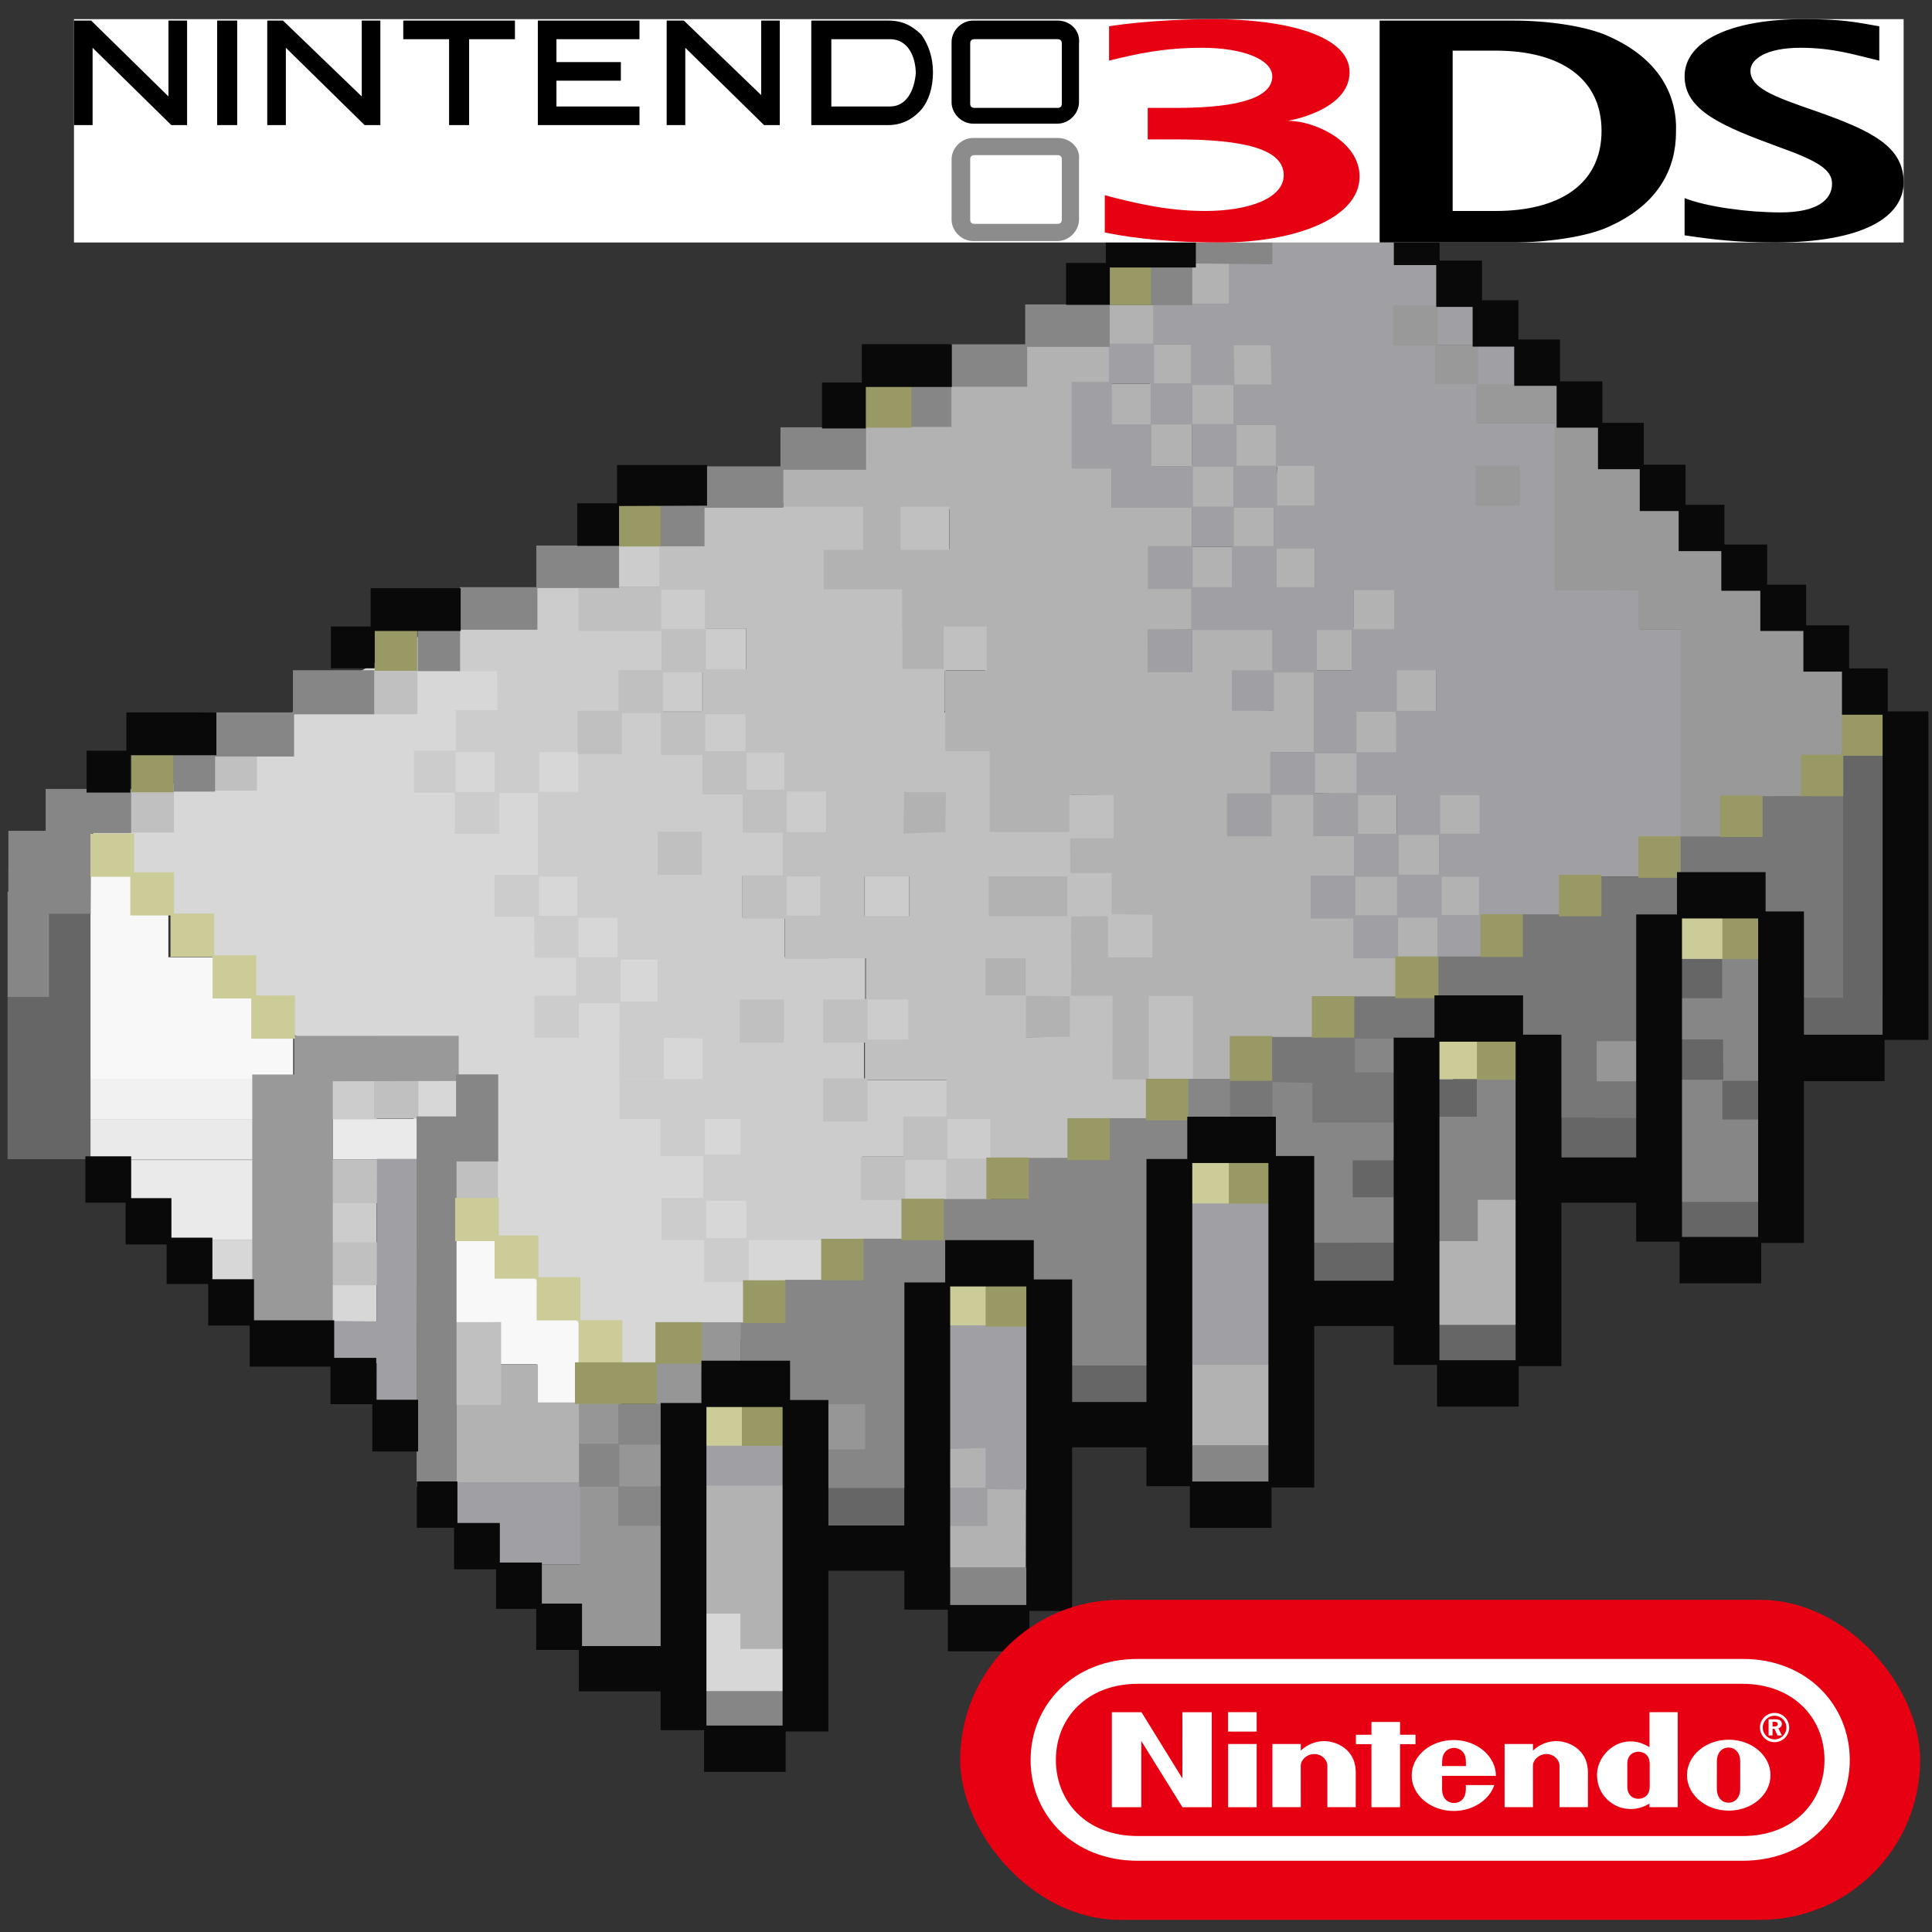 <?xml version="1.0" encoding="UTF-8" standalone="no"?>
<!-- Created with Inkscape (http://www.inkscape.org/) -->

<svg
   width="256mm"
   height="256mm"
   viewBox="0 0 256 256"
   version="1.1"
   id="svg1"
   inkscape:version="1.3.2 (091e20ef0f, 2023-11-25)"
   xml:space="preserve"
   sodipodi:docname="application-x-nintendo-3ds-rom.svg"
   xmlns:inkscape="http://www.inkscape.org/namespaces/inkscape"
   xmlns:sodipodi="http://sodipodi.sourceforge.net/DTD/sodipodi-0.dtd"
   xmlns="http://www.w3.org/2000/svg"
   xmlns:svg="http://www.w3.org/2000/svg"
   xmlns:rdf="http://www.w3.org/1999/02/22-rdf-syntax-ns#"
   xmlns:cc="http://creativecommons.org/ns#"
   xmlns:dc="http://purl.org/dc/elements/1.1/"><rect x="0" y="0" width="256" height="256" fill="#333333" stroke="none"/><defs
     id="defs1" /><sodipodi:namedview
     id="base"
     pagecolor="#ffffff"
     bordercolor="#000000"
     borderopacity="0.3"
     inkscape:pageopacity="0.0"
     inkscape:pageshadow="2"
     inkscape:zoom="0.98994949"
     inkscape:cx="505.07627"
     inkscape:cy="476.792"
     inkscape:document-units="mm"
     inkscape:showpageshadow="2"
     inkscape:pagecheckerboard="0"
     inkscape:deskcolor="#d1d1d1"
     inkscape:current-layer="svg1" /><g
     id="g12"
     style="display:inline"
     transform="matrix(1.044,0,0,1.044,-1.769,-18.104)"><path
       id="rect1"
       style="display:inline;fill:#f8f8f8;fill-opacity:1;stroke:none;stroke-width:0.278;stroke-linecap:square"
       d="m 12.923,128.206 v 26.147 h 25.977 v -5.634 h -5.078 v -4.744 h -4.945 v -5.145 h -5.813 v -5.679 h -4.677 v -4.944 z m 41.293,26.027 v 5.167 h 5.465 v -5.167 z m 5.229,20.408 v 11.072 h 5.103 v 4.772 h 5.244 v 5.198 h 5.465 V 184.609 h -5.244 v -5.197 h -5.103 v -4.772 z" /><path
       id="rect7"
       style="fill:#f1f1f1;stroke-width:0.544;stroke-linecap:square"
       d="m 12.923,154.231 h 20.899 v 5.166 H 12.923 Z" /><path
       id="rect8"
       style="fill:#eaeaea;stroke-width:0.544;stroke-linecap:square"
       d="m 12.923,159.376 h 20.899 v 5.166 H 12.923 Z" /><path
       id="rect9"
       style="fill:#eaeaea;stroke-width:0.391;stroke-linecap:square"
       d="m 43.917,159.329 h 10.788 v 5.166 H 43.917 Z" /><path
       id="rect10"
       style="fill:#eaeaea;stroke-width:0.469;stroke-linecap:square"
       d="m 18.262,164.573 h 15.56 v 5.166 H 18.262 Z" /><path
       id="rect11"
       style="fill:#eaeaea;stroke-width:0.387;stroke-linecap:square"
       d="m 23.27,169.581 h 10.552 v 5.166 H 23.27 Z" /><path
       id="rect12"
       style="display:inline;fill:#d7d7d7;fill-opacity:1;stroke:none;stroke-width:0.283;stroke-linecap:square"
       d="m 13.398,122.996 43.116,-25.896 14.215,1.481 39.301,69.035 -3.828,6.573 0.047,5.849 -19.702,13.74 -6.375,-3.447 -15.91,-16.068 -9.915,-15.047 -15.219,-10.496 -7.302,-6.996 z m 14.785,51.73 v 5.166 h 5.639 v -5.166 z m 15.686,5.197 v 5.166 h 5.638 v -5.166 z m 15.813,-26.072 5.055,0.011 -0.094,20.622 z m 31.278,68.167 v 10.175 h 10.198 v -10.175 z"
       sodipodi:nodetypes="cccccccccccccccccccccccccccccccc" /><path
       id="rect22"
       style="display:inline;fill:#cccccc;fill-opacity:1;stroke:none;stroke-width:0.265;stroke-linecap:square"
       d="m 80.169,86.519 v 5.329 h 5.646 V 86.519 Z m 5.292,5.556 v 5.141 h -9.967 v -5.441 h -5.646 v 5.441 h -9.832 l -0.094,5.309 h 4.852 l 0.059,4.96 h -5.283 v 5.13 h -5.314 v 5.329 h 5.188 v 5.236 h 5.646 v -5.2 h 4.879 v 5.189 l 0.016,5.182 h -5.511 v 5.329 h 5.032 l 0.067,5.228 h 5.258 v 4.82 h -5.289 v 5.328 h 5.646 v -4.387 h 5.142 v 4.261 h -0.004 v 5.328 h 5.646 v -5.197 l 10.186,0.15 -0.267,-4.704 h 5.201 v 4.622 H 90.889 v 5.161 H 80.313 v 5.095 h 5.212 v 4.698 h 5.395 v 5.308 h -5.261 v 5.328 h 5.422 v 5.317 h 5.646 v -5.317 h 19.732 v -4.958 h 5.495 v -5.154 h 5.575 v -5.329 h -5.608 v -4.882 h -10.553 v -4.931 h 5.668 v -5.329 h -5.527 v -5.316 H 101.267 v -5.029 h -5.341 v -5.265 h 5.107 v 5.247 h 5.646 v -5.328 h -5.535 v -4.948 h 5.431 v -5.73 h -5.311 v -5.178 h -4.825 v -5.035 H 90.842 v -5.124 h 5.556 V 97.102 H 91.307 V 92.075 Z m 0.197,5.329 h 5.094 v 4.933 h -5.094 z m -5.189,5.074 h 4.727 v 5.082 H 80.469 Z m -4.985,5.15 h 4.71 v 5.199 h -5.109 v 5.014 h -4.945 v -5.026 h 5.344 z m 10.356,0.038 h 4.953 v 5.16 h -4.953 z m -26.319,5.148 h 4.973 v 5.037 h -4.973 z m 31.601,0.069 h 4.497 l -8.079,5.382 3.582,-0.425 z m 20.334,15.619 v 5.329 h 5.646 v -5.329 z m -41.357,0.1 h 4.873 v 4.976 h -4.873 z m 5.033,5.227 h 4.945 v 5.011 h -4.945 z m 5.325,5.292 h 4.692 v 5.333 h -4.692 z m 26.26,5.388 h 4.554 v 4.622 H 106.717 Z m -62.851,9.573 v 5.328 h 5.646 v -5.328 z m 62.974,0.378 h 4.224 v 4.867 h -4.224 z m -15.669,4.927 h 4.522 v 4.456 h -4.522 z m 25.302,0.056 h 5.411 v 4.756 h -5.575 v 5.195 h -5.177 v -5.239 h 5.341 z m -25.168,10.297 h 5.109 v 4.737 h -5.109 z m -47.45,0.205 v 5.329 h 5.646 v -5.329 z"
       sodipodi:nodetypes="cccccccccccccccccccccccccccccccccccccccccccccccccccccccccccccccccccccccccccccccccccccccccccccccccccccccccccccccccccccccccccccccccccccccccccccccccccccccccccccccccccccccccccccccccccccccccccccc" /><path
       id="rect26"
       style="display:inline;fill:#b2b2b2;fill-opacity:1;stroke:none;stroke-width:0.236;stroke-linecap:square"
       d="m 152.825,50.688 v 5.5 h 5.146 v -5.5 z m -10.596,5.342 v 4.955 h -10.258 v 5.233 h -9.753 v 5.055 h -10.781 v 5.494 h -10.687 l 0.367,5.048 9.573,0.167 v 5.066 h -4.602 v 5.146 h 10.047 v 4.66 h 0.016 v 5.229 h -5.523 v 5.514 h 5.762 v -5.035 h 5.177 v 5.039 h 0.048 v 5.2 h 5.601 v 5.373 0.053 5.188 l 10.297,0.033 0.139,-5.198 5.351,0.024 v 5.301 l -5.47,-0.117 -0.046,4.969 -10.338,0.109 -0.05,5.155 10.401,0.05 0.025,4.928 h -0.035 v 4.985 h -5.434 v -5.021 h -5.369 v 5.146 h 5.146 v 5.238 h 5.72 v -5.177 h 4.829 v 10.569 l 44.934,12.124 -3.213,-32.932 h 5.336 v -5.146 h -5.036 v -5.153 h 5.15 v -5.43 h -5.665 v 5.386 h -4.895 v -5.339 l -4.991,0.209 -0.042,-5.143 5.059,-0.084 -0.109,-5.261 h 5.091 v -5.43 h -5.263 v 5.077 h -5.091 v 5.274 h -5.187 v -10.16 h 5.236 v -5.096 h 5.03 v -5.43 h -5.263 v 5.097 h -5.03 v 5.375 h -5.002 v -5.417 l -10.437,0.346 -0.008,5.243 10.212,0.116 v 4.886 l -4.959,-0.106 -0.047,-5.184 -10.699,0.224 -0.095,-5.117 5.581,-0.105 0.05,-5.219 h -5.583 v -4.904 h 5.471 v 4.902 l 5.397,0.165 v -5.094 h 4.993 v 5.094 h 5.263 V 86.747 h -5.157 v -4.922 h 5.136 v -5.43 h -4.524 v -5.175 h -5.94 v 5.164 h -5.084 v -5.168 h 5.529 v -4.98 h 4.626 v -5.146 h -5.146 v 4.98 h -4.922 v -5.06 h -4.961 v -4.98 z m 0.234,5.146 h 5.175 v 4.88 h -5.175 z m 5.384,4.98 h 4.974 v 4.979 h -4.974 z m -9.825,0.109 h 4.278 v 4.938 h 5.442 v 5.363 h 5.093 v 5.212 h -10.055 V 76.767 h -4.757 v -5.494 h -0.001 z m 20.219,10.362 h 5.583 l -0.535,5.027 h -5.049 z m -5.226,5.164 h 5.14 v 4.957 h -5.14 z m -36.562,0.192 h 5.747 v 5.066 h -5.747 z m 5.273,14.871 h 5.011 v 5.601 h -5.011 z m 41.255,15.947 h 5.444 v 5.071 h -5.444 z m -46.809,4.934 v 5.514 h 5.762 v -5.514 z m 52.43,0.257 5.312,0.192 -0.401,5.06 -15.701,0.226 v -5.242 h 5.126 v 5.535 h 5.664 z m 5.195,5.653 4.945,-0.083 v 4.893 h -5.169 z m -36.153,4.869 h 5.044 v 4.98 l 5.189,-0.067 -0.017,5.579 25.884,-0.019 -0.099,-5.149 5.093,-0.236 v 5.067 l -36.146,0.05 0.084,-5.289 h -5.031 z m 30.6,0 h 5.273 v 4.945 h -5.273 z m 10.878,0.174 h 4.952 v 4.869 l -4.609,0.047 z m -20.951,25.759 v -5.146 z m 31.007,14.886 v 5.386 h -4.933 v 11.016 h 5.146 v -0.011 h 4.933 v -16.391 z M 64.823,190.5 v 4.835 h -5.219 v 10.759 H 75.24 V 195.335 H 69.969 V 190.5 Z m 88.163,0 v 10.816 h 10.06 V 190.5 Z m -31.221,10.526 v 5.146 h 4.989 v 4.681 h -4.985 v 5.477 h 10.107 l 0.024,-10.216 h -4.989 v -5.089 z m -31.016,4.819 V 222.142 h 4.917 v 4.479 h 5.497 v -20.832 z"
       sodipodi:nodetypes="cccccccccccccccccccccccccccccccccccccccccccccccccccccccccccccccccccccccccccccccccccccccccccccccccccccccccccccccccccccccccccccccccccccccccccccccccccccccccccccccccccccccccccccccccccccccccccccccccccccccccccccccccccccccccccccccccccccccccccccccccccccccccccccccccccccccccc" /><path
       id="rect18"
       style="display:inline;fill:#c0c0c0;fill-opacity:1;stroke:none;stroke-width:0.283;stroke-linecap:square"
       d="m 90.644,81.643 v 4.913 h -5.268 v 5.245 h -10.275 v 5.622 h 10.512 v -5.25 h 5.546 v 4.938 h 5.236 v 5.178 h -5.118 v -5.112 h -5.622 v 5.197 h -5.452 v 5.188 h -5.197 v 5.481 h 5.622 v -5.188 h 4.946 v 5.311 h 5.273 v 4.999 h 5.093 v 4.866 h 5.122 v 5.415 h -5.159 v 5.48 h 5.383 v 5.049 h 0.051 v 0.054 h 5.622 v -0.054 h 4.627 v 5.222 h 5.444 v 5.077 h -5.242 v -5.076 h -5.622 v 5.481 h 5.304 v 4.526 h -5.304 v 5.48 h 5.622 v -5.311 h 10.022 v 4.715 h -5.467 v 5.075 h -5.386 v 5.48 h 5.622 v -5.074 h 5.211 v 5.296 h 5.622 v -5.292 h 10.19 v -5.292 h 10.087 v -4.814 h 5.42 V 143.744 h -5.622 v 10.603 h -4.589 v -5.02 h 0.006 v -5.611 l -5.296,0.012 c 0.175,-3.298 -0.056,-6.716 0.065,-10.076 l 4.653,-0.017 v 5.234 h 5.622 v -5.48 h -5.172 v -5.234 h -5.238 v -4.427 h 5.503 v -5.481 h -5.622 v 4.693 H 127.304 v -10.173 h -0.011 v -0.067 h -5.621 v -4.945 h -0.118 v -5.321 h 5.352 v -5.622 h -5.434 V 102.232 h -5.244 v -5.222 h -0.04 v -4.883 h -9.937 v -5.004 h 4.994 v -5.48 z m 25.348,0 v 5.48 h 6.189 V 81.643 Z M 96.582,102.332 v 0.042 z m -47.532,0.075 v 5.581 h 5.622 v -5.581 z m 36.774,0.252 h 5.039 v 5.027 h -5.039 z m 5.372,5.338 h 5.103 v 4.688 h -5.103 z m -62.519,4.721 v 4.961 h 5.622 v -4.961 z m 67.792,0.142 h 4.776 v 4.692 h -4.776 z m -78.311,4.671 v 5.481 h 5.622 v -5.481 z m 83.404,0.276 h 4.989 v 5.136 h -4.989 z m 14.887,0.047 5.302,0.012 -0.071,5.077 -5.314,0.189 z m -31.282,5.046 v 5.481 h 5.622 v -5.481 z m 16.357,5.665 h 4.285 v 4.985 h -4.285 z m 9.907,0 h 5.673 v 5.056 h -5.673 z m 15.75,0 h 9.97 v 5.056 h -9.97 z m -0.408,10.411 h 5.087 v 4.755 l 5.615,0.041 0.006,5.149 -5.568,0.083 v -5.321 h -5.139 z m -31.193,5.223 v 5.481 h 5.622 v -5.481 z m -46.419,9.928 v 5.166 h 5.638 v -5.166 z m 72.802,5.158 h 5.427 v 5.103 h -5.427 z m -78.33,5.21 v 5.551 h 6.061 v -5.551 z m 15.435,0 v 5.551 h 5.828 v -5.551 z m -15.293,10.516 v 5.45 h 5.828 v -5.45 z m 15.694,10.131 v 10.495 h 5.828 V 185.14 Z"
       sodipodi:nodetypes="ccccccccccccccccccccccccccccccccccccccccccccccccccccccccccccccccccccccccccccccccccccccccccccccccccccccccccccccccccccccccccccccccccccccccccccccccccccccccccccccccccccccccccccccccccccccccccccccccccccccccccccccccccccccccccccccc" /><path
       id="rect39-27-4"
       style="display:inline;fill:#a0a0a4;fill-opacity:1;stroke:none;stroke-width:0.725;stroke-linecap:square"
       d="M 163.084,45.876 V 50.711 h -5.421 v 5.158 h -9.585 v 5.08 h -5.639 v 4.872 h -4.735 v 10.959 h 0.066 v 0.037 h 4.969 v 4.97 h 10.254 v 4.859 h -5.605 v 5.456 h 5.479 v 5.101 h -5.512 v 5.456 h 5.676 v -5.345 h 10.127 v 5.095 h -5.111 v 5.135 h 5.341 v -4.851 h 5.033 v 10.091 h -5.503 v 5.247 h -5.495 v 5.456 h 5.676 v -5.248 h 5.278 v 5.22 h 5.169 v 4.996 h -5.503 v 5.456 h 5.42 v 5.052 h 5.676 v -5.155 h 4.993 v 5.122 h 5.676 v -5.374 H 199.84 v -4.972 h 9.863 v -4.857 h 5.772 v -5.651 h -0.062 v -5.266 h -0.047 l -0.072,-15.603 h -5.454 v -5.052 h -10.294 v -5.606 h -0.074 v -5.046 h -0.112 v -5.033 h 5.1e-4 v -5.456 h -10.073 v -4.68 l 4.64,-0.142 v -5.024 h -5.227 l 0.402,4.782 h -4.917 v -4.786 h 4.803 v -5.103 h -4.802 V 50.711 h -5.537 v -4.835 z m 20.991,10.291 v 4.867 l -5.197,0.033 v -4.666 z m -35.91,4.838 h 4.666 v 4.977 h -4.666 z m 10.112,0.134 5.232,0.025 -0.549,0.004 0.1,4.969 h -4.683 z m -15.464,4.912 h 4.912 v 5.111 h -4.912 z m 10.221,0.167 h 5.201 V 71.153 H 153.032 Z m -5.21,5 h 5.162 v 5.33 h -5.162 z m 10.822,0.058 h 4.972 v 5.169 h -4.972 z m 5.142,5.192 h 4.721 v 5.033 h -4.721 z m 25.374,0.165 h 5.155 v 4.749 h -5.155 z m -36.058,-0.04 h 5.134 v 5.048 h -5.134 z m 5.199,5.187 h 5.063 v 4.864 h -5.063 z m -5.237,4.964 h 4.982 v 5.112 h -4.982 z m 10.657,0.213 h 4.824 v 4.899 h -4.824 z m 9.755,5.28 h 5.196 v 4.968 h -5.196 z m -4.644,5.075 h 4.406 v 5.095 h -4.406 z m 10.146,5.098 h 5.012 v 5.143 h -5.012 z m -5.116,5.265 h 5.026 v 5.133 h -5.026 z m -5.269,5.299 h 5.264 v 5.027 h -5.264 z m 5.459,5.289 h 4.941 v 4.905 h -4.941 z m 10.428,0 h 5.004 v 4.899 h -5.004 z m -5.259,5.046 h 5.153 v 5.042 h -5.153 z m 5.456,5.309 h 4.728 v 4.855 h -4.728 z m -10.959,0.006 h 5.283 v 4.882 h -5.283 z m -124.187,35.795 -0.014,20.634 -5.662,-0.056 -0.002,5.24 5.656,0.137 -0.007,4.919 5.063,0.012 0.134,-30.886 z m 113.518,5.27 -10.099,0.005 v 20.872 h 10.099 z m -30.885,15.663 -10.387,-0.062 0.132,15.97 4.876,-0.146 v 5.035 l -5.032,0.004 v 4.872 h 5.254 v -4.677 l 5.181,0.067 z m -30.984,15.401 -10.431,0.005 v 5.139 h 10.431 z m -25.658,4.7 -15.952,0.004 v 5.54 h 5.448 l -0.075,4.914 h 10.555 z"
       sodipodi:nodetypes="cccccccccccccccccccccccccccccccccccccccccccccccccccccccccccccccccccccccccccccccccccccccccccccccccccccccccccccccccccccccccccccccccccccccccccccccccccccccccccccccccccccccccccccccccccccccccccccccccccccccccccccccccccccccccccccccccccccccccccccccc" /><path
       id="path1"
       style="display:inline;fill:#999999;fill-opacity:1;stroke:none;stroke-width:0.725;stroke-linecap:square"
       d="m 184.185,56.067 -5.676,0.004 v 5.139 h 5.312 v 4.896 h 5.244 v 4.937 h 9.95 v 21.211 l 10.624,0.033 v 4.944 h 5.345 v 26.594 h 5.211 v -5.028 l 10.591,-0.067 v -5.412 h 4.811 V 102.303 l -4.811,0.008 v -4.952 l -5.345,0.016 V 92.147 l -5.245,0.02 v -5.466 l -4.944,0.029 V 81.79 l -5.179,0.013 v -4.958 l -5.446,0.012 v -6.025 l -5.284,0.017 V 66.098 l -10.063,0.004 v -4.942 l -5.095,0.004 z m 10.387,20.377 -5.612,0.005 v 5.081 h 5.612 z m -134.659,72.364 -20.889,0.004 v 5.773 l 20.889,-0.046 z m -15.982,4.906 -10.219,0.004 v 31.465 l 10.219,-0.046 z"
       sodipodi:nodetypes="cccccccccccccccccccccccccccccccccccccccccccccccccccc" /><path
       id="rect51"
       style="display:inline;fill:#666666;fill-opacity:1;stroke:none;stroke-width:0.265;stroke-linecap:square"
       d="m 235.482,112.864 v 30.833 h -5.449 v 5.109 h 10.61 l 0.304,-35.941 z M 7.818,133.167 v 10.575 H 2.653 v 20.725 h 5.165 v 0.001 h 5.365 v -31.301 z m 207.255,5.615 v 5.392 h 5.365 v -5.392 z m -0.048,10.25 v 5.593 h 5.061 v 4.927 h 5.365 v -5.109 h -5.062 v -5.412 z m -30.946,5.295 v 4.944 h 5.175 v -4.944 z m 15.776,4.383 v 6.144 h 9.935 v -6.144 z m -26.544,5.86 v 4.958 h 5.365 v -4.958 z m 41.025,5.254 v 4.708 h 11.011 v -4.708 z m -30.082,15.667 v 4.708 h 10.042 v -4.708 z m -77.833,20.67 v 5.038 h 10.042 v -5.038 z m 62.016,-31.116 v 4.992 h 10.36 v -4.992 z m -31.137,15.635 v 4.708 h 10.042 v -4.708 z"
       sodipodi:nodetypes="cccccccccccccccccccccccccccccccccccccccccccccccccccccccccccccccccccccc" /><path
       id="rect52"
       style="display:inline;fill:#969696;fill-opacity:1;stroke:none;stroke-width:0.265;stroke-linecap:square"
       d="m 204.245,149.317 v 5.386 h 5.362 v -5.386 z M 90.62,185.162 v 5.17 h -5.683 v 5.263 h 5.808 v -5.004 h 4.954 v -5.43 z M 75.194,195.343 v 5.386 h 5.017 v 5.018 h -4.904 v 10.162 h -5.532 v 5.453 h 5.532 v 5.17 h 5.079 v -0.244 h 5.31 l 0.019,-25.667 H 80.556 v -5.278 z m 31.23,-0.374 v 6.378 h 5.362 v -6.378 z"
       sodipodi:nodetypes="cccccccccccccccccccccccccccccccccccc" /><path
       id="rect48"
       style="display:inline;fill:#868686;fill-opacity:1;stroke:none;stroke-width:0.425;stroke-linecap:square"
       d="m 157.994,40.065 v 5.705 l -4.97,0.134 v 4.821 h -5.339 v 5.339 h 5.339 v -5.28 l 10.158,0.095 V 46.066 h 10.309 v -6.001 z m -26.184,15.913 v 5.065 h -9.576 v 5.094 h -5.165 V 71.524 h 5.386 v -5.094 h 9.608 v -5.066 h 10.472 V 55.978 Z M 100.753,71.577 v 4.952 h -9.966 v 4.885 h -5.31 v 5.269 h 5.637 v -4.902 h 10.004 v -4.819 h 10.5 V 71.577 Z M 69.768,86.583 v 5.28 h -9.717 v 5.276 h -5.347 v 5.386 h 5.386 v -5.277 h 9.812 V 91.969 H 80.266 V 86.583 Z M 38.873,102.408 v 5.353 h -9.976 v 4.94 h -5.183 v 5.111 h 5.279 v -4.456 h 10.026 v -5.353 H 49.195 v -5.595 z m -31.385,15.064 v 5.313 H 2.759 v 4.933 h -0.009 v 2.816 h -0.095 v 13.343 h 5.259 v -10.564 h 5.292 l 0.057,-10.246 h 5.082 v -5.595 z M 220.267,137.978 v 6.054 h -5.558 l 0.095,5.236 h 5.558 l 0.024,5.118 h -5.961 v 15.501 h 10.953 v -10.455 h -5.078 v -4.913 h 5.145 v -16.541 z m -46.653,10.661 v 4.914 h 5.198 v -4.914 z M 59.578,153.704 v 5.339 h -5.008 v 47.004 h 5.07 v -41.301 h 5.292 V 153.704 Z m 129.552,0.652 v 4.725 h -5.056 v 15.785 h 5.177 v -5.245 h 5.055 v -15.265 z m -36.947,-0.092 v 4.996 h -9.866 v 5.028 l -10.254,0.017 v 5.214 h -10.946 v 5.037 h -9.956 v 5.221 h -9.826 v 5.41 h -5.66 v 5.324 h 5.367 v 5.037 h 10.451 v 5.745 h -5.084 v 4.914 h 10.206 l -0.016,-25.792 h 5.277 v -5.557 h 10.312 v 4.909 h 5.182 v 10.917 h 9.975 v -10.917 h 0.152 v -4.913 h -0.038 v -5.263 h -0.016 v -4.852 h 5.412 v -5.309 h 5.061 v -5.164 z m 10.956,0.287 v 9.558 h 5.158 v 0.504 h -0.002 V 175.072 h 5.085 v -0.009 h 5.25 v -5.766 h -5.25 v -4.67 h 5.243 v -4.914 h -10.286 v -5.163 z M 80.169,195.527 v 5.166 h 5.532 l 0.118,-5.166 z m -4.964,5.065 v 5.438 h 4.964 v 4.968 h 5.579 v -5.013 h -5.459 v -5.393 z m 77.75,0.174 v 5.013 h 10.122 v -5.013 z m -31.115,15.531 v 5.013 h 10.28 v -5.013 z M 90.988,231.976 v 5.013 h 10.289 v -5.013 z"
       sodipodi:nodetypes="ccccccccccccccccccccccccccccccccccccccccccccccccccccccccccccccccccccccccccccccccccccccccccccccccccccccccccccccccccccccccccccccccccccccccccccccccccccccccccccccccccccccccccccccccccccccccccccccccccccccccccccc" /><path
       id="rect53"
       style="display:inline;fill:#777777;fill-opacity:1;stroke:none;stroke-width:0.265;stroke-linecap:square"
       d="m 225.33,118.388 v 5.114 h -10.428 v 5.083 h -10.02 v 4.973 h -0.053 v -0.095 h -4.942 v -0.075 h -5.381 v 5.349 h -10.376 l 0.047,5.065 h -10.63 l -0.047,5.15 h -10.909 v 5.334 h -4.781 v 5.188 l 5.381,-0.106 v -4.696 l 5.074,0.106 v 5.041 h 10.389 v -6.368 h -4.989 v -4.284 h 10.744 v -5.076 h 10.097 v 4.715 h 5.32 v 10.375 h 4.356 v 0.048 h 5.381 v -4.641 h -5.21 v -5.096 h 5.315 v -15.872 h 5.509 v -4.908 h 10.153 v 4.441 h 4.916 v 10.827 h 5.381 v -25.621 z"
       sodipodi:nodetypes="ccccccccccccccccccccccccccccccccccccccccccccccccccc" /><path
       id="rect54"
       style="display:inline;fill:#cccc99;fill-opacity:1;stroke:none;stroke-width:0.265;stroke-linecap:square"
       d="m 13.174,123.137 v 5.481 h 5.056 v 4.914 h 5.103 v 5.244 h 5.339 v 5.292 h 4.914 v 5.103 h 5.551 v -5.48 h -4.913 v -5.103 h -5.339 v -5.292 h -5.103 v -5.244 h -5.056 v -4.914 z m 201.847,10.431 v 5.48 h 5.552 v -5.48 z m -30.948,15.259 v 5.481 h 5.552 v -5.481 z m -31.306,15.771 v 5.48 h 5.551 v -5.48 z m -93.306,4.783 v 5.481 h 5.008 v 4.772 h 5.339 v 5.292 h 5.315 v 5.457 h 5.552 v -5.48 h -5.315 v -5.457 h -5.339 v -5.292 h -5.008 v -4.772 z m 62.431,10.688 v 5.48 h 5.552 v -5.48 z m -31.194,15.289 v 5.481 h 5.351 v -5.481 z"
       sodipodi:nodetypes="ccccccccccccccccccccccccccccccccccccccccccccccccccccccccccccccc" /><path
       id="rect53-4"
       style="display:inline;fill:#999966;fill-opacity:1;stroke:none;stroke-width:0.379;stroke-linecap:square"
       d="m 142.783,50.89 v 5.276 h 5.381 V 50.89 Z M 111.908,66.464 v 5.275 h 5.853 v -5.275 z m -31.369,15.081 v 5.275 h 5.381 v -5.275 z M 49.644,97.323 v 5.276 h 5.381 v -5.276 z m 186.194,10.779 v 5.143 h -5.197 v 5.275 h 5.381 v -5.143 h 5.197 v -5.275 z m -217.098,4.637 v 5.275 h 5.381 v -5.275 z m 201.658,5.677 v 5.275 h 5.381 v -5.275 z m -10.397,5.176 v 5.275 h 5.381 v -5.275 z m -10.061,4.885 v 5.275 h 5.381 v -5.275 z m -9.969,5.02 v 5.429 h 5.381 v -5.429 z m 30.705,0.214 v 5.464 h 5.381 V 133.711 Z m -41.51,5.141 v 5.299 h 5.475 v -5.299 z m -10.59,5.035 v 5.276 h 5.381 v -5.276 z m -10.422,5.061 v 5.689 h 5.381 v -5.689 z m 31.369,0.019 v 5.543 h 5.381 v -5.543 z m -42.016,5.414 v 5.275 h 5.381 v -5.275 z m -9.959,4.999 v 5.309 h 5.381 v -5.309 z m -10.286,4.997 v 5.276 h 5.381 v -5.276 z m 30.775,0.341 v 5.509 h 5.381 v -5.509 z m -41.556,4.881 v 5.276 h 5.381 v -5.276 z m -10.185,5.092 v 5.275 h 5.381 v -5.275 z m -9.923,5.262 v 5.441 h 5.381 v -5.441 z m 30.797,0.208 v 5.677 h 5.381 v -5.677 z m -41.909,5.11 v 5.097 H 75.045 v 5.275 h 10.392 v -5.096 h 5.721 v -5.276 z m 10.972,10.207 v 5.488 h 5.481 v -5.488 z"
       transform="translate(-0.378,-0.118)"
       sodipodi:nodetypes="ccccccccccccccccccccccccccccccccccccccccccccccccccccccccccccccccccccccccccccccccccccccccccccccccccccccccccccccccccccccccccccccccccccc" /><path
       id="rect63"
       style="fill:#090909;fill-opacity:1;stroke:none;stroke-width:0.265;stroke-linecap:square"
       d="m 173.324,40.124 v 5.88 h 5.279 v 4.978 h 5.378 v 5.312 h 4.622 v 5.038 h 5.279 v 4.978 h 5.378 v 5.312 h 5.252 v 5.266 h 5.301 v 5.315 h 4.937 v 5.084 h 5.424 v 5.036 h 4.941 v 5.103 h 5.466 v 5.158 h 4.896 v 5.467 h 5.158 v 40.62 h -9.985 v -15.651 h -4.866 v -4.989 h -11.246 v 5.367 h -5.178 v 30.848 h -9.492 v -15.582 h -4.866 v -4.989 h -11.246 v 5.367 h -5.178 v 30.848 h -10.081 v -15.829 h -4.867 v -4.989 h -11.246 v 5.367 h -5.178 v 30.848 h -9.435 v -15.556 h -4.867 v -4.989 h -11.246 v 5.368 h -5.178 v 30.847 h -9.645 v -15.924 h -4.866 v -4.989 H 90.721 v 5.367 h -5.178 v 30.848 H 75.563 v -5.388 H 70.466 v -5.21 h -5.33 v -5.022 h -5.386 v -5.273 H 54.605 v 5.88 h 4.718 v 5.273 h 5.33 v 5.021 h 5.096 v 5.211 h 5.414 v 5.254 h 10.379 v 4.933 h 5.513 v 5.293 h 10.357 v -5.127 h 5.421 v -20.401 h 9.645 v 4.933 h 5.513 v 5.294 h 10.356 v -5.127 h 5.421 v -20.769 h 9.435 v 4.933 h 5.514 v 5.294 h 10.356 v -5.127 h 5.421 v -20.496 h 10.081 v 4.933 h 5.513 v 5.293 h 10.357 v -5.127 h 5.421 v -20.742 h 9.492 v 4.933 h 5.514 v 5.294 h 10.356 v -5.127 h 5.421 v -20.54 h 10.237 v -5.232 h 5.561 v -41.694 h -5.158 v -5.453 h -4.896 v -5.467 h -5.466 v -5.158 h -4.941 v -5.103 h -5.424 v -5.037 h -4.937 V 76.323 h -5.301 v -5.315 h -5.252 v -5.266 h -5.379 v -5.312 h -5.279 v -4.978 h -4.622 V 50.413 h -5.378 v -5.312 h -5.279 v -4.978 z m -31.276,5.735 v 4.857 h -5.047 v 5.313 h 5.553 v -4.739 h 10.92 V 45.859 Z M 111.077,61.025 V 65.883 h -5.047 v 5.833 h 5.554 v -5.259 h 10.919 V 61.025 Z M 80.008,76.36 v 4.858 h -5.047 v 5.407 h 5.305 V 81.566 L 91.433,81.519 V 76.36 Z M 48.737,91.995 v 4.857 H 43.69 v 5.313 h 5.553 V 97.426 H 60.163 V 91.995 Z M 17.734,107.764 v 4.858 h -5.047 v 5.313 h 5.553 v -4.739 H 29.159 v -5.431 z m 197.44,26.146 h 9.665 v 40.428 h -9.665 z m -30.783,15.643 h 9.665 v 40.428 h -9.665 z M 12.53,164.103 v 5.88 H 17.638 v 5.309 h 5.202 v 5.013 h 5.281 v 5.275 h 5.263 v 5.216 H 43.637 v 4.763 h 5.311 v 6.004 h 5.813 v -6.564 h -5.311 v -5.32 h -5.339 v -4.763 H 33.934 v -5.216 h -5.281 v -5.275 h -5.202 v -5.013 h -5.108 v -5.308 z m 140.489,0.847 h 9.665 v 40.428 h -9.665 z m -30.727,15.67 h 9.665 v 40.428 h -9.665 z m -30.937,15.301 h 9.665 v 40.428 h -9.665 z"
       sodipodi:nodetypes="cccccccccccccccccccccccccccccccccccccccccccccccccccccccccccccccccccccccccccccccccccccccccccccccccccccccccccccccccccccccccccccccccccccccccccccccccccccccccccccccccccccccccccccccccccccccccccccccccccccccccccccccccccccccccccccccccccccccccccccccccccccccccccccccc" /></g><g
     id="g5"
     transform="matrix(1.897,0,0,1.897,9.803,2.536)">
	<rect
   class="st2"
   width="127.8"
   height="15.6"
   id="rect4"
   x="0"
   y="0"
   style="clip-rule:evenodd;display:inline;fill:#ffffff;fill-opacity:1;fill-rule:evenodd" /><g
   id="g4-6">
		<path
   d="m 128.7,13.5 h 0.5 V 15 h 0.3 v -1.5 h 0.5 v -0.3 h -1.3 z m 3.2,-0.3 h -0.4 l -0.2,0.7 c -0.1,0.2 -0.1,0.4 -0.2,0.6 v 0 c 0,-0.2 -0.1,-0.4 -0.2,-0.6 l -0.2,-0.7 h -0.4 l -0.1,1.7 h 0.3 v -0.7 c 0,-0.2 0,-0.5 0,-0.7 v 0 c 0,0.2 0.1,0.4 0.2,0.7 l 0.2,0.7 h 0.2 l 0.2,-0.7 c 0.1,-0.2 0.2,-0.4 0.2,-0.7 v 0 c 0,0.2 0,0.5 0,0.7 v 0.7 h 0.3 z"
   id="path1-7"
   style="display:none" />
		<path
   class="st0"
   d="M 68.7,8.3 H 62.8 C 62,8.3 61.3,9 61.3,9.8 V 14 c 0,0.8 0.7,1.5 1.5,1.5 h 5.9 c 0.8,0 1.5,-0.7 1.5,-1.5 V 9.8 C 70.3,9 69.6,8.3 68.7,8.3 M 69,14 c 0,0.2 -0.1,0.3 -0.3,0.3 h -5.8 c -0.2,0 -0.3,-0.1 -0.3,-0.3 V 9.8 c 0,-0.2 0.1,-0.3 0.3,-0.3 h 5.8 c 0.2,0 0.3,0.1 0.3,0.3 z"
   id="path2"
   style="fill:#8c8c8c;fill-opacity:1" />
		<path
   d="m 23,1.4 h 3.2 v 6 h 1.4 v -6 h 3.2 V 0.1 H 23 Z m -2.9,4 -5.5,-5.3 h -1.1 v 7.3 h 1.3 V 2 l 5.5,5.4 h 1.1 V 0.1 H 20.1 Z M 10,7.4 h 1.4 V 0.1 H 10 Z M 6.6,5.4 1.2,0.1 H 0 V 7.4 H 1.3 V 2 L 6.8,7.4 H 7.9 V 0.1 H 6.6 Z m 25.8,2 h 7.1 V 6.1 H 33.7 V 4.3 h 4.5 V 3 H 33.7 V 1.4 h 5.8 V 0.1 h -7.1 z m 15.7,-2 -5.5,-5.3 h -1.2 v 7.3 h 1.3 V 2 l 5.5,5.4 h 1.1 V 0.1 H 48 v 5.3 z m 73.5,1 c -2.9,-1 -4.5,-1.6 -4.5,-2.8 0,-0.8 1.1,-1.6 3.5,-1.6 2.3,0 3.8,0.5 5.5,0.9 V 0.5 C 124.4,0.2 123.5,0 120.8,0 c -5,0 -8.3,1.5 -8.3,4 0,2.4 2.7,3.5 6.5,4.9 2.8,1 3.8,1.6 3.8,2.6 0,1.1 -1,2 -3.6,2 -2.3,0 -5.2,-0.4 -6.7,-1 v 2.6 c 2,0.3 3.7,0.5 6.3,0.5 6.2,0 9,-1.8 9,-4.2 0,-2.5 -2.2,-3.6 -6.2,-5 z M 107.2,1.2 C 105.7,0.5 103,0.1 100.5,0.1 h -9.3 v 15.5 h 9.3 c 2.4,0 5.2,-0.4 6.7,-1.1 3.6,-1.6 4.7,-4.2 4.7,-6.6 0.1,-2.5 -1.1,-5.1 -4.7,-6.7 z m -7.9,12.2 h -3 V 2.2 h 3 c 4.6,0 7.4,2 7.4,5.6 0,3.7 -2.9,5.6 -7.4,5.6 z M 56.9,0.1 h -5.4 v 7.3 h 5.4 C 57.8,7.4 58.6,7 59.2,6.3 59.7,5.7 60,4.8 60,3.7 60,2.7 59.7,1.8 59.2,1.1 58.6,0.5 57.9,0.1 56.9,0.1 Z m 0.1,6 H 52.9 V 1.4 H 57 c 1.3,0 1.8,1.3 1.8,2.4 -0.1,1.1 -0.6,2.3 -1.8,2.3 z m 11.7,-6 h -5.9 c -0.8,0 -1.5,0.7 -1.5,1.5 v 4.2 c 0,0.8 0.7,1.5 1.5,1.5 h 5.9 c 0.8,0 1.5,-0.7 1.5,-1.5 V 1.7 C 70.3,0.8 69.6,0.1 68.7,0.1 Z M 69,5.9 c 0,0.2 -0.1,0.3 -0.3,0.3 H 62.9 C 62.7,6.2 62.6,6.1 62.6,5.9 V 1.7 c 0,-0.2 0.1,-0.3 0.3,-0.3 h 5.8 c 0.2,0 0.3,0.1 0.3,0.3 z"
   id="path3" />
		<path
   class="st1"
   d="m 84.8,7.1 c 0,0 4.3,-0.7 4.3,-3.4 C 89.1,1.1 84.5,0 79.6,0 75.2,0 72.3,0.5 72.3,0.5 v 2.4 c 2,-0.5 3.9,-0.9 6.5,-0.9 2.8,0 4.9,0.8 4.9,2 0,1.4 -2.1,2.2 -6.7,2.2 h -2 v 2.2 h 2 c 4.8,0 7.5,0.7 7.5,2.5 0,1.6 -2.4,2.5 -5.5,2.5 -2.7,0 -5.1,-0.6 -7,-1.1 v 2.6 c 1,0.2 3.5,0.7 8.1,0.7 5.2,0 9.7,-1.7 9.7,-4.6 0,-2.5 -3.2,-3.9 -5,-3.9"
   id="path4"
   style="clip-rule:evenodd;fill:#e60012;fill-opacity:1;fill-rule:evenodd" />
	</g>
	
</g><g
     transform="matrix(0.212,0,0,0.212,127.231,79.172)"
     id="layer1"><rect
       y="626.5"
       x="0"
       height="200"
       width="600"
       id="rect80"
       style="opacity:1;vector-effect:none;fill:#e60012;fill-opacity:1;fill-rule:nonzero;stroke:none;stroke-width:15;stroke-miterlimit:4;stroke-dasharray:none;paint-order:stroke markers fill"
       ry="100" /><path
       d="M 110.966,789.567 C 70.823,789.553 44,761.105 44,726.612 v 0 c 0,-34.493 26.884,-63.267 66.905,-63.179 h 378.19 c 40.021,-0.088 66.905,28.686 66.905,63.179 v 0 c 0,34.493 -26.823,62.941 -66.966,62.955 z m 0.122,-110.618 c -31.78,0.061 -51.287,21.302 -51.287,47.581 v 0 c 0,26.272 19.385,47.69 51.287,47.575 h 377.823 c 31.902,0.109 51.294,-21.302 51.294,-47.575 v 0 c 0,-26.272 -19.507,-47.513 -51.287,-47.575 z m 398.146,22.179 c 2.89,0 4.324,0.979 4.324,2.917 0,1.333 -0.83,2.339 -2.21,2.686 l 2.264,4.522 h -2.74 l -1.938,-4.148 h -1.203 v 4.148 h -2.468 v -10.124 z m -0.224,-3.957 c -5.045,0 -9.138,4.093 -9.138,9.138 0,5.045 4.093,9.138 9.138,9.138 5.045,0 9.138,-4.093 9.138,-9.138 0,-5.045 -4.093,-9.138 -9.138,-9.138 z m 7.391,9.145 c 0,4.08 -3.311,7.391 -7.391,7.391 -4.08,0 -7.391,-3.311 -7.391,-7.391 0,-4.08 3.311,-7.391 7.391,-7.391 4.08,0 7.391,3.304 7.391,7.391 z m -8.669,-0.694 h 1.203 c 1.407,0 2.087,-0.428 2.087,-1.435 0,-1.054 -0.728,-1.509 -2.21,-1.509 h -1.081 z M 301.197,730.365 c -0.027,-3.461 0.048,-5.773 1.183,-7.744 1.394,-2.434 3.957,-3.59 6.283,-3.604 h -0.007 c 2.325,0.014 4.889,1.169 6.283,3.604 1.135,1.979 1.183,4.29 1.156,7.751 z m 14.836,11.906 c 0,0 0.014,0.177 0.014,2.393 0,7.221 -4.753,8.825 -7.391,8.825 -2.638,0 -7.472,-1.605 -7.472,-8.825 0,-2.162 0.014,-8.152 0.014,-8.152 0,0 33.636,0.014 33.636,-0.007 0,-12.246 -11.824,-22.39 -26.347,-22.39 -14.523,0 -26.293,9.927 -26.293,22.172 0,12.246 11.77,22.166 26.293,22.166 12.048,0 22.227,-6.874 25.334,-16.196 z m 56.183,-27.496 c 6.677,-0.19 20.221,4.182 20.126,19.813 -0.014,2.774 -0.007,21.486 -0.007,21.486 h -17.739 c 0,0 0,-23.464 0,-25.932 0,-3.44 -3.291,-7.268 -8.159,-7.268 -4.861,0 -8.479,3.828 -8.479,7.268 0,1.686 0.02,25.932 0.02,25.932 h -17.726 l 0.014,-39.483 17.719,-0.014 c 0,0 -0.02,3.175 0,4.154 3.413,-3.257 8.336,-5.786 14.231,-5.956 z m -145.11,0 c 6.677,-0.19 20.221,4.182 20.126,19.813 -0.014,2.774 -0.007,21.486 -0.007,21.486 h -17.739 c 0,0 0,-23.464 0,-25.932 0,-3.44 -3.291,-7.268 -8.159,-7.268 -4.861,0 -8.479,3.828 -8.479,7.268 0,1.686 0.02,25.932 0.02,25.932 h -17.726 l -0.007,-39.483 17.739,-0.014 c 0,0 -0.02,3.175 0,4.154 3.413,-3.257 8.329,-5.786 14.231,-5.956 z m 203.72,-18.066 h 17.624 v 59.378 H 430.798 c 0,0 -0.007,-1.917 -0.007,-2.285 -6.833,4.29 -14.544,4.284 -20.547,1.482 -1.611,-0.748 -12.212,-5.834 -12.212,-19.575 0,-10.423 9.832,-21.805 22.703,-20.677 4.236,0.374 7.248,1.917 10.104,3.522 -0.014,-9.138 -0.014,-21.846 -0.014,-21.846 z m 0.129,39.436 c 0,0 0,-4.95 0,-7.058 0,-6.106 -4.216,-7.663 -6.99,-7.663 -2.842,0 -7.003,1.557 -7.003,7.663 0,2.026 0.007,7.037 0.007,7.037 0,0 -0.007,4.923 -0.007,7.024 0,6.099 4.161,7.697 6.996,7.697 2.781,0 7.003,-1.598 7.003,-7.697 0,-2.536 -0.007,-7.003 -0.007,-7.003 z m 56.577,-0.116 c 0,0 -0.007,5.97 -0.007,8.363 0,6.296 -3.719,8.893 -7.296,8.893 -3.583,0 -7.316,-2.597 -7.316,-8.893 0,-2.393 0.007,-8.513 0.007,-8.513 0,0 0.014,-5.841 0.014,-8.234 0,-6.269 3.74,-8.846 7.296,-8.846 3.563,0 7.296,2.577 7.296,8.846 0,2.393 -0.007,6.82 0.014,8.404 z m -7.173,-22.125 c -14.414,0 -26.096,9.927 -26.096,22.172 0,12.246 11.688,22.172 26.096,22.172 14.414,0 26.096,-9.927 26.096,-22.172 0,-12.246 -11.681,-22.172 -26.096,-22.172 z m -312.951,-5.072 v -12.137 h 17.896 v 12.137 z m 0.041,47.255 v -39.49 l 17.855,0.007 v 39.483 z m 89.581,0 0.007,-39.409 h -9.709 v -5.861 l 9.716,-0.007 -0.014,-7.996 h 17.869 v 7.989 h 9.669 v 5.875 h -9.669 l 0.014,39.409 z m -162.245,0 0.007,-59.378 h 18.501 l 25.593,41.408 -0.014,-41.408 h 18.358 v 59.378 h -18.331 l -25.729,-41.408 v 41.408 z"
       style="fill:#ffffff;stroke-width:1"
       id="path29-3" /></g></svg>
